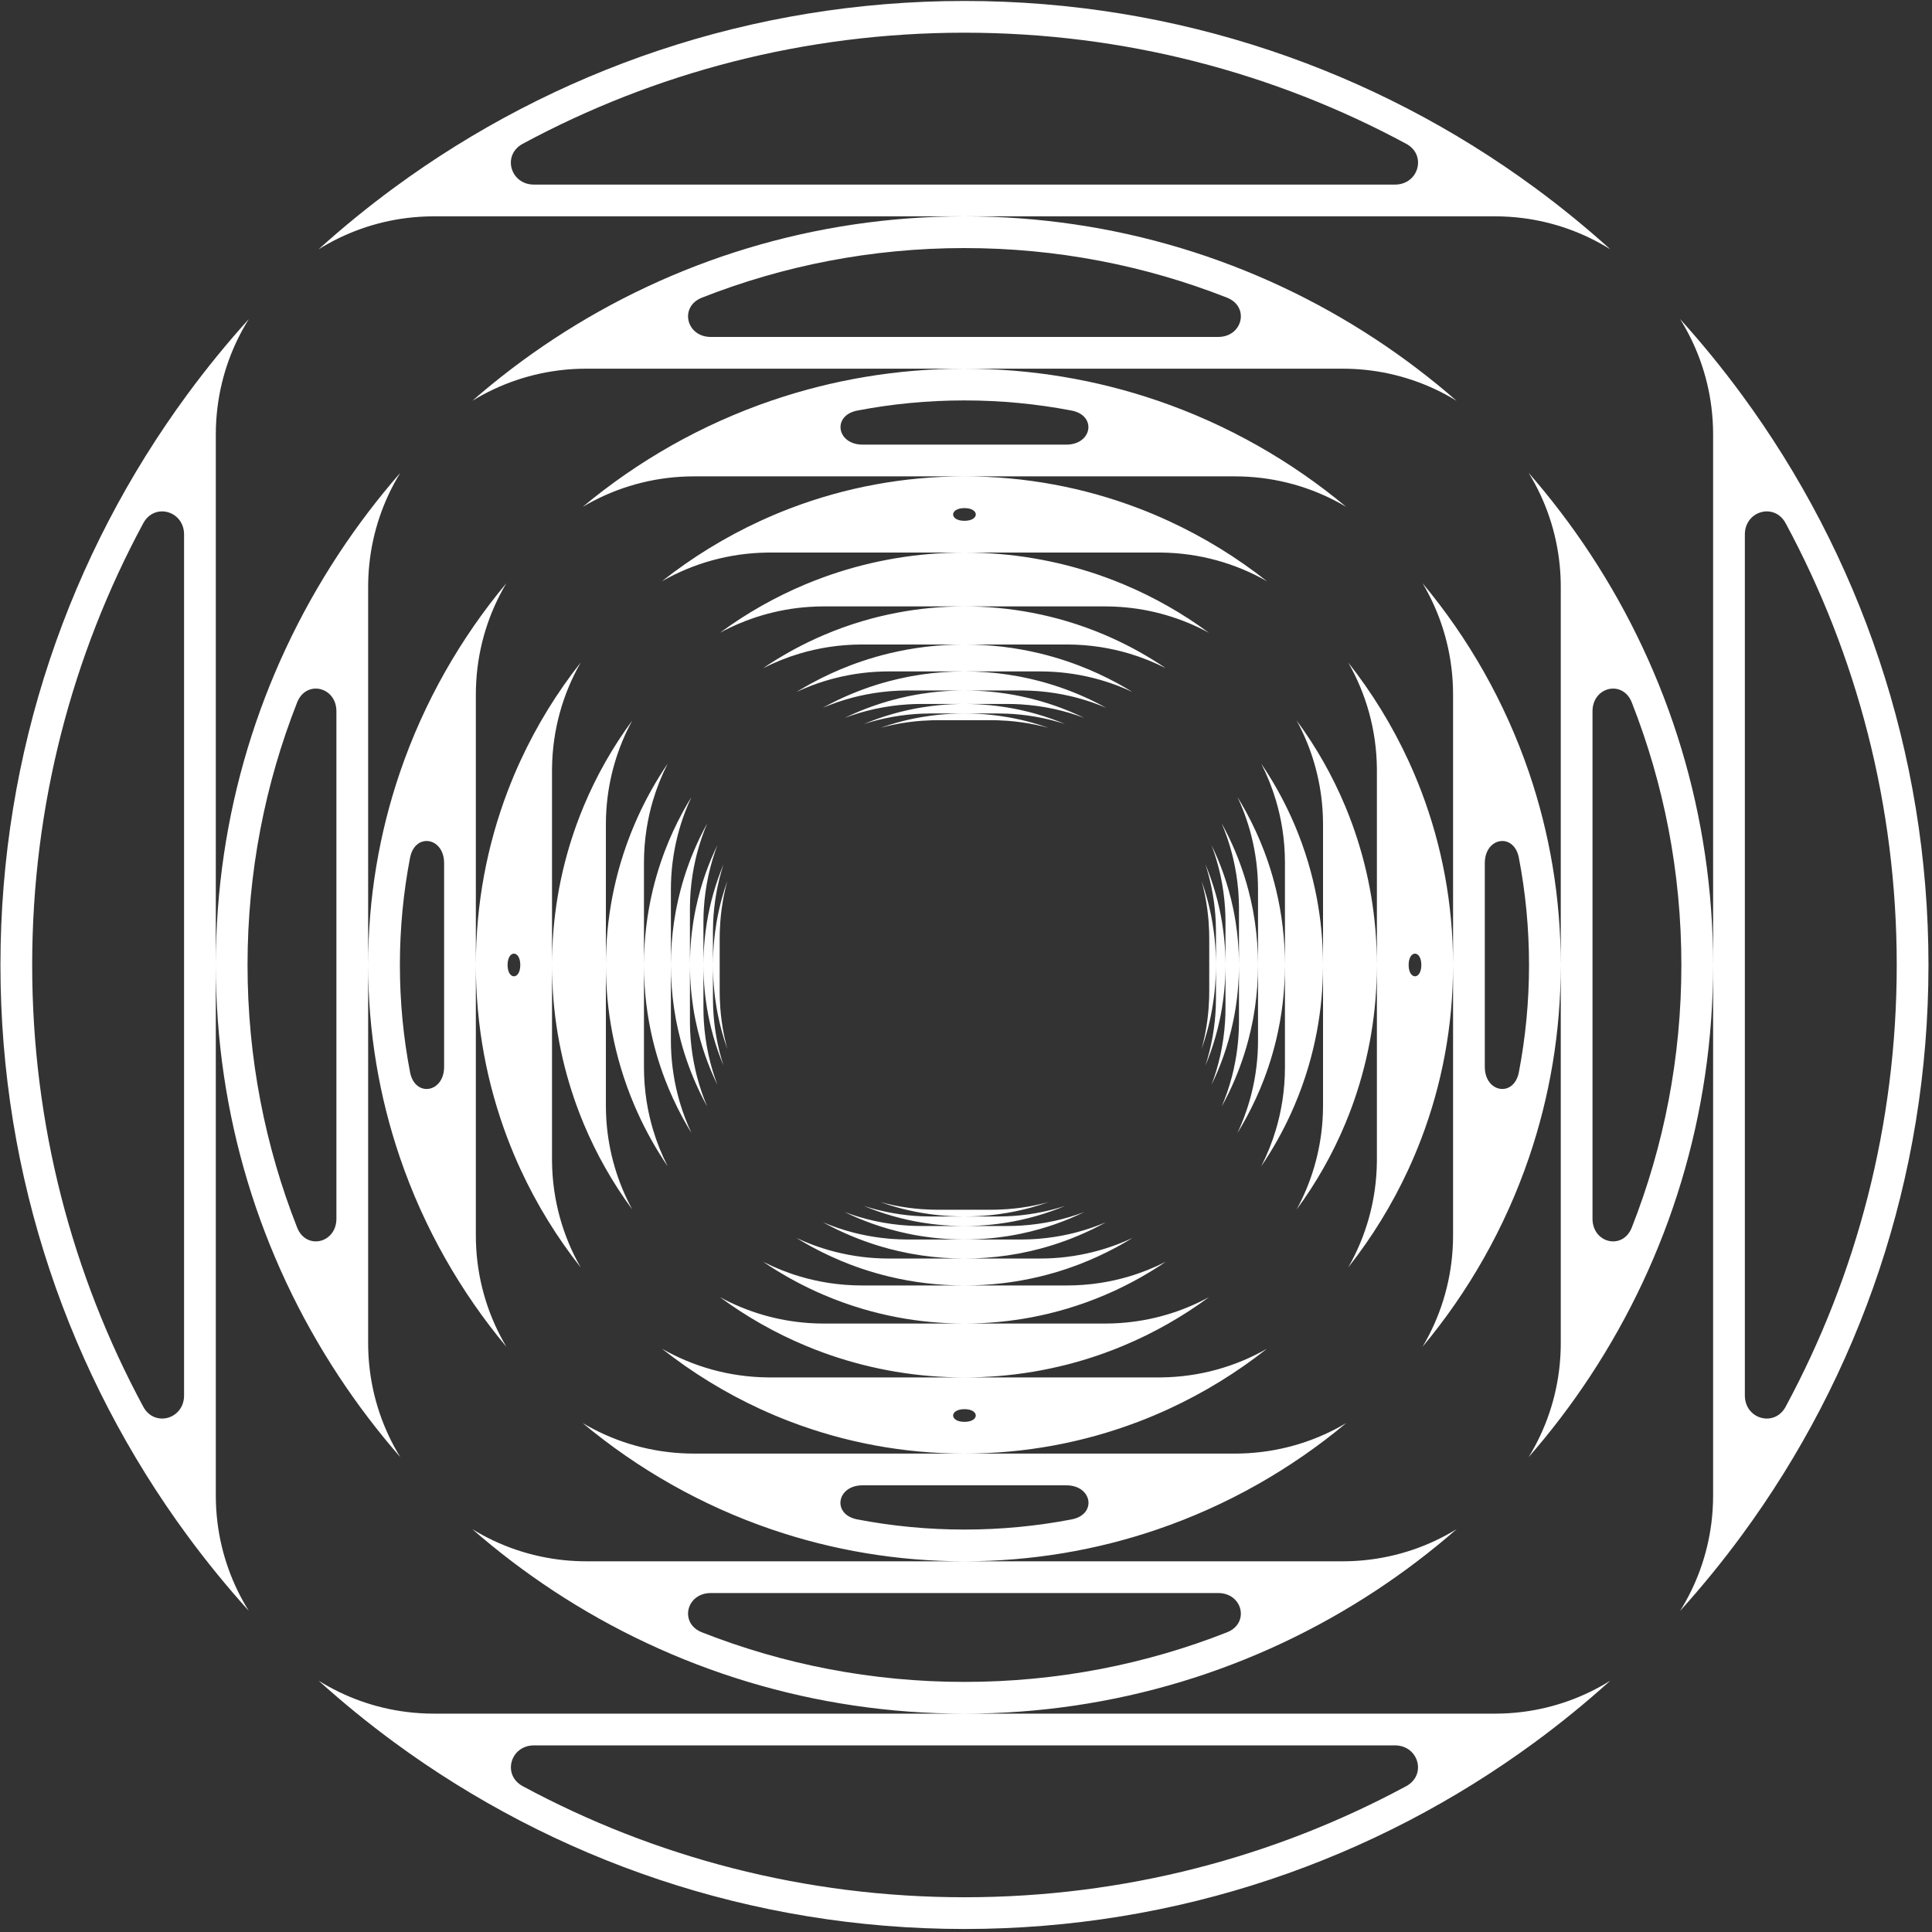<svg width="487" height="487" viewBox="0 0 487 487" fill="none" xmlns="http://www.w3.org/2000/svg">
<rect x="0" y="0" width="487" height="487" fill="#333333" stroke="none"/>
<path fill-rule="evenodd" clip-rule="evenodd" d="M376.825 54.531C379.176 54.531 381.492 54.679 383.766 54.965C391.828 55.98 399.348 58.741 405.933 62.857C399.861 57.373 393.511 52.191 386.907 47.335C346.643 17.731 296.919 0.242 243.111 0.242C189.303 0.242 139.58 17.731 99.316 47.335C92.711 52.191 86.361 57.372 80.29 62.856C86.875 58.741 94.394 55.98 102.457 54.965C104.73 54.679 107.047 54.531 109.397 54.531H243.111C224.149 54.531 205.841 57.328 188.575 62.531C171.011 67.825 154.527 75.608 139.532 85.472C132.35 90.197 125.51 95.399 119.056 101.033C125.963 96.791 133.879 94.032 142.36 93.199C144.15 93.023 145.964 92.934 147.8 92.934H243.111C226.137 92.934 209.82 95.747 194.601 100.934C185.727 103.958 177.226 107.788 169.186 112.338C161.281 116.812 153.821 121.981 146.89 127.763C154.203 123.417 162.609 120.718 171.597 120.178C172.705 120.112 173.822 120.078 174.947 120.078H243.111C227.7 120.078 212.95 122.909 199.353 128.078C196.726 129.077 194.143 130.162 191.606 131.332C182.732 135.423 174.427 140.539 166.843 146.527C174.711 142.019 183.799 139.399 193.49 139.285C193.709 139.283 193.928 139.281 194.148 139.281H243.112C231.327 139.281 220 141.242 209.439 144.855C208.865 145.052 208.293 145.253 207.724 145.459C206.147 146.03 204.589 146.638 203.049 147.281C195.35 150.499 188.121 154.616 181.493 159.501C188.231 155.839 195.82 153.543 203.887 152.987C205.155 152.9 206.434 152.855 207.724 152.855H243.111C237.29 152.855 231.597 153.406 226.083 154.457C223.109 155.024 220.188 155.736 217.325 156.587C214.043 157.562 210.838 158.719 207.724 160.045C207.076 160.321 206.433 160.604 205.793 160.894C201.089 163.03 196.599 165.556 192.367 168.433C195.306 166.934 198.397 165.691 201.612 164.734C203.961 164.035 206.375 163.489 208.844 163.107C211.609 162.679 214.441 162.457 217.325 162.457H243.111C236.567 162.457 230.205 163.235 224.112 164.704C221.81 165.259 219.546 165.912 217.325 166.66C216.292 167.007 215.269 167.375 214.255 167.763C210.972 169.019 207.792 170.483 204.731 172.139C204.702 172.154 204.673 172.17 204.644 172.185C204.469 172.28 204.295 172.376 204.121 172.472C204.102 172.482 204.084 172.492 204.066 172.502C202.955 173.117 201.86 173.757 200.782 174.421C201.925 173.885 203.09 173.387 204.274 172.929C204.301 172.918 204.328 172.908 204.355 172.897C204.555 172.82 204.756 172.745 204.957 172.67C206.738 172.008 208.562 171.436 210.424 170.959C212.672 170.383 214.976 169.946 217.325 169.657C218.449 169.519 219.582 169.414 220.726 169.345C221.846 169.277 222.975 169.242 224.112 169.242H243.111C241.253 169.242 239.411 169.311 237.587 169.445C235.811 169.576 234.053 169.77 232.314 170.024C231.433 170.153 230.557 170.297 229.686 170.457C229.428 170.504 229.171 170.553 228.914 170.603C227.294 170.918 225.693 171.285 224.112 171.704C219.636 172.889 215.327 174.484 211.226 176.445C211.093 176.509 210.961 176.572 210.828 176.637C210.784 176.658 210.74 176.68 210.696 176.701C209.582 177.245 208.483 177.816 207.4 178.414C208.534 177.931 209.688 177.486 210.859 177.079C210.911 177.061 210.964 177.043 211.016 177.025C211.143 176.981 211.269 176.938 211.396 176.896C212.564 176.504 213.749 176.15 214.95 175.835C214.96 175.833 214.97 175.83 214.981 175.827C215.174 175.777 215.368 175.727 215.562 175.679C215.913 175.591 216.265 175.507 216.618 175.427C219.058 174.869 221.56 174.474 224.112 174.254C224.371 174.231 224.63 174.211 224.89 174.192C226.037 174.109 227.194 174.061 228.36 174.05C228.544 174.048 228.729 174.047 228.914 174.047H243.111C240.851 174.047 238.616 174.155 236.411 174.367C235.843 174.422 235.277 174.483 234.713 174.551C233.909 174.649 233.11 174.76 232.314 174.884C231.171 175.063 230.038 175.27 228.914 175.505C227.292 175.843 225.691 176.238 224.112 176.688C223.45 176.877 222.791 177.075 222.137 177.283C221.569 177.463 221.004 177.651 220.443 177.845C220.306 177.893 220.169 177.941 220.033 177.989C220.007 177.998 219.981 178.007 219.955 178.016C218.864 178.404 217.785 178.818 216.72 179.258C216.633 179.294 216.546 179.33 216.459 179.366C216.4 179.391 216.342 179.415 216.283 179.44C215.149 179.917 214.03 180.424 212.927 180.96C214.07 180.529 215.231 180.135 216.409 179.78C216.475 179.76 216.541 179.741 216.607 179.721C216.687 179.697 216.767 179.674 216.847 179.65C217.949 179.328 219.065 179.039 220.195 178.785C220.232 178.777 220.269 178.768 220.306 178.76C220.427 178.733 220.548 178.707 220.67 178.68C223.351 178.103 226.104 177.72 228.914 177.549C230.039 177.48 231.173 177.445 232.314 177.445H243.111C240.849 177.445 238.614 177.559 236.411 177.782C235.843 177.84 235.277 177.905 234.713 177.976C233.909 178.079 233.109 178.196 232.314 178.327C231.171 178.516 230.037 178.734 228.914 178.981C226.328 179.55 223.798 180.271 221.336 181.134C221.28 181.154 221.223 181.174 221.166 181.194C221.1 181.217 221.035 181.241 220.969 181.264C219.889 181.65 218.822 182.063 217.769 182.503C218.851 182.153 219.948 181.836 221.059 181.552C221.13 181.534 221.202 181.515 221.274 181.497C221.324 181.485 221.374 181.472 221.425 181.46C223.861 180.855 226.362 180.413 228.914 180.146C230.038 180.028 231.172 179.944 232.314 179.895C233.11 179.861 233.909 179.844 234.713 179.844H243.111C240.848 179.844 238.613 179.962 236.411 180.194C235.843 180.253 235.277 180.32 234.713 180.395C233.909 180.502 233.109 180.623 232.314 180.759C231.17 180.956 230.036 181.183 228.914 181.439C228.003 181.648 227.098 181.876 226.202 182.124C224.769 182.519 223.357 182.964 221.966 183.456C224.225 182.842 226.542 182.369 228.906 182.047C228.909 182.046 228.911 182.046 228.914 182.046C230.037 181.893 231.171 181.774 232.314 181.689C233.109 181.631 233.909 181.589 234.713 181.565C235.277 181.548 235.843 181.539 236.411 181.539H249.813C250.38 181.539 250.946 181.548 251.509 181.565C252.314 181.589 253.114 181.631 253.909 181.689C255.053 181.773 256.186 181.893 257.309 182.046C257.312 182.046 257.315 182.046 257.318 182.047C259.68 182.369 261.994 182.841 264.251 183.454C262.862 182.963 261.451 182.519 260.02 182.124C259.124 181.876 258.22 181.648 257.309 181.44C256.187 181.183 255.053 180.956 253.909 180.76C253.114 180.623 252.314 180.502 251.509 180.395C250.946 180.321 250.381 180.253 249.813 180.194C247.611 179.962 245.374 179.844 243.111 179.844H251.509C252.314 179.844 253.114 179.861 253.909 179.895C255.052 179.944 256.185 180.028 257.309 180.146C259.859 180.413 262.358 180.855 264.792 181.458C264.842 181.471 264.893 181.483 264.943 181.496C265.015 181.514 265.086 181.532 265.158 181.551C266.273 181.835 267.374 182.154 268.46 182.505C267.403 182.064 266.332 181.649 265.248 181.262C265.182 181.238 265.116 181.215 265.05 181.191C264.994 181.171 264.937 181.152 264.881 181.132C262.42 180.269 259.893 179.549 257.309 178.981C256.186 178.734 255.053 178.516 253.909 178.327C253.114 178.196 252.314 178.079 251.509 177.976C250.946 177.904 250.381 177.84 249.813 177.782C247.61 177.559 245.373 177.445 243.111 177.445H253.909C255.051 177.445 256.185 177.48 257.309 177.549C260.117 177.72 262.868 178.102 265.546 178.679C265.668 178.705 265.789 178.732 265.911 178.759C265.948 178.767 265.985 178.775 266.021 178.783C267.156 179.038 268.277 179.328 269.384 179.652C269.463 179.675 269.543 179.699 269.623 179.723C269.689 179.742 269.755 179.762 269.821 179.782C270.995 180.136 272.153 180.529 273.292 180.958C272.193 180.424 271.077 179.919 269.946 179.443C269.888 179.418 269.829 179.393 269.771 179.369C269.684 179.333 269.597 179.297 269.51 179.261C268.44 178.819 267.357 178.403 266.261 178.014C266.235 178.005 266.21 177.996 266.184 177.987C266.047 177.938 265.91 177.89 265.773 177.843C265.214 177.649 264.652 177.462 264.086 177.283C263.432 177.075 262.773 176.876 262.11 176.688C260.532 176.238 258.931 175.843 257.309 175.505C256.185 175.27 255.052 175.063 253.909 174.884C253.114 174.76 252.314 174.649 251.509 174.551C250.946 174.483 250.38 174.422 249.813 174.367C247.608 174.155 245.372 174.047 243.111 174.047H257.309C257.494 174.047 257.68 174.048 257.865 174.05C259.029 174.061 260.186 174.109 261.332 174.192C261.592 174.211 261.851 174.231 262.11 174.254C264.662 174.474 267.164 174.869 269.604 175.426C269.96 175.508 270.315 175.592 270.669 175.681C270.863 175.729 271.056 175.779 271.25 175.829C271.26 175.832 271.27 175.834 271.28 175.837C272.478 176.151 273.659 176.503 274.823 176.894C274.95 176.937 275.076 176.98 275.202 177.023C275.255 177.041 275.307 177.059 275.36 177.078C276.532 177.485 277.687 177.93 278.822 178.413C277.738 177.815 276.638 177.244 275.523 176.699C275.479 176.678 275.435 176.656 275.391 176.635C275.258 176.571 275.126 176.507 274.993 176.443C270.893 174.483 266.585 172.889 262.11 171.704C260.53 171.285 258.929 170.918 257.309 170.603C257.052 170.553 256.795 170.504 256.537 170.457C255.666 170.297 254.79 170.153 253.909 170.024C252.171 169.77 250.412 169.576 248.636 169.445C246.812 169.311 244.97 169.242 243.111 169.242H262.11C263.248 169.242 264.377 169.277 265.497 169.345C266.64 169.414 267.774 169.519 268.897 169.657C271.247 169.946 273.551 170.383 275.799 170.959C277.661 171.436 279.485 172.008 281.265 172.67C281.466 172.744 281.667 172.82 281.867 172.897C281.894 172.908 281.921 172.918 281.948 172.928C283.132 173.387 284.297 173.885 285.44 174.421C284.362 173.756 283.267 173.116 282.156 172.502C282.138 172.492 282.12 172.482 282.101 172.472C281.927 172.376 281.753 172.28 281.578 172.185C281.549 172.17 281.52 172.154 281.491 172.138C278.43 170.483 275.25 169.019 271.967 167.763C270.954 167.375 269.93 167.007 268.897 166.66C266.677 165.912 264.413 165.259 262.11 164.704C256.017 163.235 249.655 162.457 243.111 162.457H268.897C271.782 162.457 274.614 162.679 277.378 163.107C279.847 163.489 282.262 164.035 284.611 164.734C287.824 165.691 290.914 166.933 293.852 168.431C289.62 165.555 285.132 163.029 280.428 160.894C279.789 160.604 279.145 160.321 278.498 160.045C275.384 158.719 272.18 157.562 268.897 156.587C266.035 155.737 263.113 155.024 260.139 154.457C254.624 153.406 248.932 152.855 243.111 152.855H278.498C279.788 152.855 281.067 152.9 282.334 152.987C290.405 153.543 297.997 155.841 304.738 159.506C298.108 154.619 290.876 150.5 283.175 147.281C281.634 146.637 280.075 146.029 278.498 145.459C277.929 145.253 277.358 145.052 276.785 144.855C266.224 141.242 254.897 139.281 243.112 139.281H292.076C292.295 139.281 292.514 139.283 292.733 139.285C302.422 139.399 311.509 142.017 319.376 146.524C311.793 140.537 303.489 135.422 294.616 131.332C292.079 130.162 289.496 129.077 286.87 128.078C273.273 122.909 258.522 120.078 243.111 120.078H311.275C312.4 120.078 313.517 120.112 314.625 120.178C323.613 120.718 332.02 123.417 339.333 127.763C332.401 121.981 324.942 116.812 317.036 112.338C308.997 107.788 300.496 103.958 291.622 100.934C276.403 95.747 260.086 92.934 243.111 92.934H338.423C340.258 92.934 342.073 93.023 343.862 93.199C352.344 94.032 360.259 96.791 367.166 101.033C360.713 95.399 353.872 90.197 346.69 85.472C331.696 75.608 315.211 67.825 297.648 62.531C280.382 57.328 262.073 54.531 243.111 54.531H376.825ZM307.055 84.934C313.254 84.934 315.054 77.3 309.285 75.029C288.794 66.961 266.473 62.531 243.111 62.531C219.75 62.531 197.429 66.961 176.937 75.029C171.169 77.3 172.969 84.934 179.168 84.934H307.055ZM268.78 112.078C275.323 112.078 276.534 104.723 270.109 103.49C261.369 101.812 252.343 100.934 243.111 100.934C233.879 100.934 224.854 101.812 216.114 103.49C209.688 104.723 210.899 112.078 217.442 112.078H268.78ZM243.111 128.078C246.924 128.078 246.924 131.281 243.111 131.281C239.299 131.281 239.299 128.078 243.111 128.078ZM131.759 36.245C126.512 39.074 128.635 46.531 134.597 46.531H351.626C357.587 46.531 359.711 39.074 354.464 36.245C321.324 18.379 283.405 8.242 243.111 8.242C202.817 8.242 164.899 18.379 131.759 36.245ZM261.309 312.298C260.146 312.382 258.973 312.429 257.791 312.44C257.63 312.441 257.47 312.442 257.309 312.442H243.112C245.373 312.442 247.608 312.333 249.813 312.121C250.38 312.067 250.946 312.005 251.509 311.937C252.314 311.84 253.114 311.729 253.91 311.604C255.052 311.425 256.185 311.218 257.309 310.984C258.931 310.646 260.532 310.251 262.11 309.801C262.781 309.61 263.446 309.409 264.108 309.199C264.686 309.015 265.26 308.824 265.831 308.626C265.968 308.578 266.104 308.53 266.241 308.482C266.267 308.473 266.293 308.463 266.318 308.454C267.401 308.069 268.472 307.657 269.529 307.22C269.616 307.184 269.703 307.148 269.789 307.112C269.848 307.087 269.906 307.063 269.965 307.038C271.098 306.56 272.217 306.053 273.319 305.518C272.176 305.949 271.016 306.343 269.839 306.698C269.773 306.718 269.707 306.738 269.641 306.758C269.561 306.781 269.482 306.805 269.402 306.828C268.308 307.149 267.2 307.436 266.079 307.689C266.042 307.698 266.006 307.706 265.969 307.714C265.848 307.741 265.726 307.768 265.604 307.794C262.908 308.378 260.137 308.765 257.309 308.937C256.185 309.006 255.051 309.04 253.91 309.04H243.112C245.374 309.04 247.61 308.926 249.813 308.703C250.381 308.646 250.946 308.581 251.509 308.51C252.314 308.407 253.114 308.29 253.91 308.159C255.053 307.97 256.186 307.752 257.309 307.505C259.912 306.932 262.457 306.206 264.935 305.335C264.991 305.315 265.048 305.295 265.104 305.275C265.17 305.252 265.236 305.228 265.302 305.205C266.373 304.821 267.432 304.41 268.477 303.973C267.403 304.321 266.314 304.637 265.212 304.92C265.141 304.938 265.069 304.956 264.997 304.974C264.947 304.987 264.897 305 264.847 305.012C262.395 305.623 259.878 306.069 257.309 306.338C256.185 306.456 255.052 306.54 253.91 306.589C253.114 306.623 252.314 306.64 251.509 306.64H243.112C245.375 306.64 247.611 306.522 249.813 306.29C250.381 306.231 250.946 306.164 251.509 306.089C252.314 305.982 253.114 305.861 253.91 305.724C255.053 305.528 256.187 305.301 257.309 305.044C258.213 304.838 259.11 304.611 260 304.366C261.455 303.965 262.89 303.513 264.302 303.012C262.009 303.637 259.656 304.117 257.254 304.442C256.149 304.591 255.034 304.708 253.91 304.791C253.114 304.849 252.314 304.891 251.509 304.915C250.946 304.932 250.38 304.941 249.813 304.941H236.411C235.843 304.941 235.277 304.932 234.713 304.915C233.909 304.891 233.109 304.849 232.314 304.791C231.19 304.708 230.075 304.591 228.97 304.442C226.565 304.116 224.21 303.636 221.915 303.01C223.329 303.512 224.765 303.964 226.223 304.366C227.112 304.611 228.009 304.838 228.914 305.045C230.036 305.301 231.17 305.528 232.314 305.725C233.109 305.861 233.909 305.983 234.713 306.089C235.277 306.164 235.843 306.231 236.411 306.291C238.613 306.522 240.849 306.64 243.112 306.64H234.713C233.909 306.64 233.11 306.623 232.314 306.589C231.172 306.54 230.038 306.456 228.914 306.338C226.342 306.069 223.824 305.622 221.37 305.011C221.32 304.998 221.269 304.986 221.219 304.973C221.147 304.955 221.076 304.937 221.004 304.918C219.907 304.637 218.822 304.322 217.753 303.976C218.794 304.411 219.848 304.82 220.915 305.202C220.981 305.226 221.047 305.249 221.113 305.273C221.169 305.293 221.226 305.313 221.282 305.333C223.762 306.204 226.309 306.932 228.914 307.505C230.037 307.752 231.171 307.97 232.314 308.159C233.109 308.29 233.909 308.407 234.713 308.509C235.277 308.581 235.843 308.646 236.411 308.703C238.614 308.926 240.85 309.04 243.112 309.04H232.314C231.173 309.04 230.039 309.006 228.914 308.937C226.083 308.764 223.311 308.378 220.612 307.793C220.49 307.766 220.369 307.74 220.247 307.712C220.211 307.704 220.174 307.696 220.137 307.688C219.021 307.435 217.918 307.149 216.828 306.83C216.748 306.807 216.668 306.783 216.589 306.759C216.523 306.74 216.457 306.72 216.391 306.7C215.21 306.343 214.046 305.948 212.901 305.516C214.006 306.053 215.128 306.562 216.265 307.041C216.323 307.066 216.382 307.09 216.44 307.115C216.527 307.151 216.614 307.187 216.701 307.223C217.754 307.658 218.82 308.068 219.898 308.452C219.924 308.461 219.95 308.47 219.975 308.479C220.112 308.528 220.249 308.576 220.385 308.623C220.959 308.823 221.535 309.014 222.115 309.199C222.776 309.409 223.442 309.61 224.112 309.801C225.691 310.251 227.292 310.646 228.914 310.984C230.038 311.218 231.171 311.425 232.314 311.604C233.11 311.729 233.909 311.84 234.713 311.937C235.277 312.005 235.843 312.067 236.411 312.121C238.616 312.333 240.852 312.442 243.112 312.442H228.914C228.754 312.442 228.593 312.441 228.433 312.44C227.251 312.429 226.077 312.382 224.913 312.298C224.646 312.279 224.379 312.258 224.112 312.235C221.565 312.015 219.068 311.621 216.632 311.065C216.267 310.982 215.903 310.895 215.541 310.805C215.347 310.756 215.153 310.707 214.96 310.656C214.95 310.653 214.939 310.651 214.929 310.648C213.725 310.332 212.537 309.977 211.366 309.583C211.239 309.54 211.113 309.497 210.987 309.454C210.934 309.436 210.882 309.418 210.83 309.399C209.685 309.001 208.557 308.566 207.448 308.095C208.507 308.679 209.581 309.237 210.67 309.769C210.714 309.79 210.758 309.812 210.802 309.833C210.934 309.897 211.067 309.961 211.199 310.025C215.308 311.992 219.627 313.59 224.112 314.779C225.693 315.197 227.294 315.565 228.914 315.88C229.178 315.931 229.442 315.981 229.707 316.029C230.571 316.187 231.44 316.331 232.314 316.458C234.067 316.715 235.84 316.909 237.63 317.04C239.44 317.173 241.268 317.24 243.111 317.24H224.112C222.967 317.24 221.829 317.205 220.701 317.136C219.566 317.067 218.44 316.963 217.325 316.826C214.988 316.538 212.696 316.104 210.459 315.532C208.604 315.059 206.787 314.491 205.013 313.834C204.812 313.759 204.611 313.683 204.411 313.607C204.384 313.596 204.357 313.586 204.329 313.575C203.117 313.108 201.926 312.599 200.757 312.049C201.859 312.73 202.98 313.384 204.117 314.012C204.135 314.022 204.153 314.032 204.171 314.042C204.329 314.129 204.486 314.215 204.644 314.301C204.691 314.326 204.737 314.351 204.783 314.376C207.833 316.023 211.001 317.479 214.27 318.729C215.279 319.115 216.297 319.481 217.325 319.827C219.546 320.574 221.81 321.228 224.112 321.783C230.205 323.251 236.567 324.029 243.111 324.029H217.325C214.455 324.029 211.636 323.809 208.884 323.386C206.401 323.003 203.973 322.455 201.612 321.752C198.399 320.796 195.31 319.554 192.373 318.057C196.604 320.931 201.091 323.457 205.793 325.591C206.433 325.881 207.076 326.164 207.724 326.44C210.838 327.766 214.043 328.923 217.325 329.898C220.189 330.749 223.113 331.462 226.088 332.029C231.601 333.08 237.292 333.63 243.111 333.63H207.724C206.434 333.63 205.155 333.585 203.887 333.498C195.811 332.942 188.214 330.642 181.471 326.972C188.105 331.864 195.342 335.987 203.049 339.208C204.589 339.852 206.147 340.46 207.724 341.03C208.289 341.235 208.857 341.435 209.427 341.63C219.991 345.246 231.322 347.208 243.112 347.208H194.148C193.932 347.208 193.717 347.207 193.501 347.205C183.816 347.093 174.733 344.478 166.868 339.977C174.448 345.96 182.749 351.071 191.619 355.158C194.152 356.326 196.731 357.409 199.353 358.406C212.95 363.576 227.7 366.406 243.111 366.406H174.947C173.819 366.406 172.698 366.372 171.586 366.305C162.592 365.763 154.181 363.059 146.865 358.707C153.8 364.493 161.264 369.667 169.174 374.145C177.217 378.698 185.722 382.531 194.601 385.557C209.82 390.743 226.137 393.557 243.111 393.557H147.8C145.964 393.557 144.15 393.467 142.36 393.291C133.879 392.458 125.963 389.699 119.056 385.457C125.51 391.091 132.35 396.293 139.533 401.018C154.527 410.882 171.011 418.666 188.575 423.959C205.841 429.162 224.149 431.959 243.111 431.959H109.397C107.05 431.959 104.737 431.812 102.466 431.526C94.409 430.513 86.893 427.757 80.31 423.647C86.379 429.127 92.725 434.305 99.326 439.157C139.588 468.756 189.308 486.242 243.111 486.242C296.915 486.242 346.634 468.756 386.897 439.157C393.498 434.304 399.844 429.126 405.913 423.646C399.33 427.757 391.814 430.513 383.756 431.526C381.486 431.812 379.173 431.959 376.825 431.959H243.111C262.073 431.959 280.382 429.162 297.648 423.959C315.211 418.666 331.696 410.882 346.69 401.018C353.872 396.293 360.713 391.092 367.166 385.457C360.259 389.699 352.343 392.458 343.862 393.291C342.073 393.467 340.258 393.557 338.423 393.557H243.111C260.086 393.557 276.403 390.743 291.622 385.557C300.5 382.531 309.005 378.698 317.049 374.145C324.959 369.667 332.423 364.493 339.357 358.707C332.042 363.059 323.631 365.763 314.636 366.305C313.525 366.372 312.404 366.406 311.275 366.406H243.111C258.522 366.406 273.273 363.576 286.87 358.406C289.492 357.409 292.071 356.326 294.603 355.159C303.472 351.072 311.771 345.961 319.351 339.98C311.487 344.479 302.405 347.093 292.721 347.205C292.506 347.207 292.291 347.208 292.076 347.208H243.112C254.902 347.208 266.233 345.246 276.797 341.63C277.367 341.435 277.933 341.235 278.498 341.031C280.075 340.46 281.634 339.852 283.175 339.208C290.885 335.986 298.124 331.861 304.76 326.966C298.014 330.639 290.414 332.941 282.334 333.498C281.067 333.585 279.788 333.63 278.498 333.63H243.111C248.93 333.63 254.62 333.08 260.133 332.029C263.109 331.462 266.033 330.749 268.897 329.898C272.18 328.923 275.384 327.766 278.498 326.44C279.145 326.164 279.789 325.881 280.428 325.591C285.13 323.457 289.616 320.933 293.845 318.059C290.91 319.555 287.822 320.796 284.611 321.752C282.249 322.455 279.821 323.003 277.338 323.386C274.587 323.809 271.768 324.029 268.897 324.029H243.111C249.655 324.029 256.017 323.251 262.11 321.783C264.413 321.228 266.677 320.574 268.897 319.827C269.925 319.481 270.943 319.115 271.952 318.729C275.221 317.479 278.389 316.023 281.439 314.376C281.485 314.351 281.532 314.326 281.578 314.301C281.736 314.215 281.894 314.129 282.051 314.042C282.069 314.032 282.087 314.022 282.105 314.012C283.242 313.384 284.363 312.73 285.466 312.05C284.297 312.599 283.105 313.108 281.893 313.575C281.865 313.586 281.838 313.596 281.811 313.607C281.611 313.684 281.41 313.759 281.209 313.834C279.435 314.491 277.618 315.059 275.764 315.532C273.527 316.104 271.235 316.538 268.897 316.826C267.782 316.963 266.657 317.067 265.522 317.136C264.394 317.205 263.256 317.24 262.11 317.24H243.111C244.955 317.24 246.783 317.173 248.593 317.04C250.384 316.909 252.157 316.714 253.91 316.458C254.783 316.33 255.652 316.187 256.516 316.029C256.781 315.981 257.045 315.931 257.309 315.88C258.929 315.565 260.53 315.197 262.11 314.779C266.595 313.591 270.912 311.993 275.019 310.027C275.152 309.963 275.285 309.899 275.417 309.835C275.461 309.814 275.505 309.792 275.549 309.771C276.639 309.238 277.714 308.679 278.774 308.096C277.664 308.567 276.535 309.002 275.389 309.401C275.337 309.419 275.285 309.437 275.232 309.455C275.106 309.499 274.979 309.542 274.853 309.584C273.686 309.977 272.501 310.331 271.301 310.646C271.291 310.649 271.281 310.651 271.271 310.654C271.077 310.705 270.884 310.754 270.69 310.803C270.325 310.894 269.958 310.981 269.59 311.065C267.155 311.621 264.657 312.015 262.11 312.235C261.844 312.258 261.576 312.279 261.309 312.298ZM243.111 358.406C246.918 358.406 246.918 355.208 243.111 355.208C239.305 355.208 239.305 358.406 243.111 358.406ZM270.132 382.996C276.556 381.762 275.345 374.406 268.802 374.406H217.42C210.878 374.406 209.666 381.762 216.091 382.996C224.838 384.677 233.871 385.557 243.111 385.557C252.351 385.557 261.384 384.677 270.132 382.996ZM309.285 411.462C315.054 409.191 313.254 401.557 307.054 401.557H179.168C172.969 401.557 171.169 409.191 176.938 411.462C197.429 419.529 219.75 423.959 243.111 423.959C266.472 423.959 288.794 419.529 309.285 411.462ZM354.453 450.245C359.701 447.417 357.577 439.959 351.616 439.959H134.607C128.646 439.959 126.522 447.417 131.769 450.245C164.907 468.108 202.822 478.242 243.111 478.242C283.401 478.242 321.316 468.108 354.453 450.245ZM181.34 264.971C180.73 262.522 180.284 260.008 180.015 257.442C179.897 256.318 179.813 255.184 179.764 254.04C179.73 253.245 179.713 252.445 179.713 251.64V243.244C179.713 245.506 179.831 247.74 180.063 249.941C180.122 250.51 180.19 251.076 180.264 251.64C180.371 252.445 180.492 253.245 180.629 254.04C180.825 255.185 181.052 256.319 181.309 257.442C181.517 258.349 181.744 259.249 181.99 260.141C182.39 261.591 182.84 263.021 183.339 264.427C182.717 262.144 182.239 259.801 181.914 257.41C181.763 256.297 181.645 255.174 181.562 254.04C181.503 253.245 181.461 252.445 181.437 251.64C181.42 251.076 181.411 250.509 181.411 249.941V236.539C181.411 235.972 181.42 235.407 181.437 234.844C181.461 234.04 181.503 233.24 181.561 232.445C181.645 231.31 181.763 230.185 181.914 229.07C182.238 226.685 182.715 224.349 183.334 222.071C182.837 223.473 182.389 224.897 181.99 226.342C181.744 227.236 181.516 228.137 181.308 229.047C181.052 230.169 180.825 231.302 180.629 232.445C180.492 233.24 180.371 234.039 180.264 234.844C180.19 235.407 180.123 235.972 180.063 236.539C179.832 238.742 179.713 240.978 179.713 243.242V234.844C179.713 234.04 179.73 233.241 179.764 232.445C179.813 231.303 179.897 230.17 180.015 229.047C180.283 226.484 180.728 223.974 181.336 221.528C181.348 221.478 181.361 221.427 181.374 221.377C181.392 221.305 181.41 221.233 181.428 221.162C181.71 220.061 182.025 218.973 182.372 217.9C181.936 218.944 181.526 220.002 181.143 221.073C181.119 221.139 181.096 221.204 181.073 221.27C181.053 221.327 181.033 221.383 181.013 221.44C180.145 223.911 179.421 226.45 178.85 229.047C178.603 230.169 178.385 231.302 178.196 232.445C178.065 233.24 177.948 234.04 177.846 234.844C177.774 235.407 177.709 235.972 177.652 236.539C177.429 238.743 177.314 240.979 177.314 243.242V232.445C177.314 231.304 177.349 230.171 177.418 229.047C177.59 226.226 177.974 223.462 178.556 220.772C178.582 220.65 178.609 220.529 178.636 220.407C178.644 220.37 178.652 220.334 178.661 220.297C178.913 219.177 179.2 218.07 179.519 216.977C179.543 216.898 179.566 216.818 179.59 216.738C179.61 216.672 179.629 216.606 179.649 216.54C180.006 215.359 180.4 214.195 180.832 213.049C180.295 214.154 179.787 215.276 179.308 216.414C179.283 216.472 179.259 216.531 179.234 216.589C179.198 216.676 179.162 216.763 179.126 216.85C178.69 217.906 178.279 218.976 177.894 220.057C177.885 220.083 177.876 220.109 177.867 220.135C177.819 220.272 177.771 220.408 177.723 220.545C177.526 221.113 177.336 221.685 177.153 222.259C176.944 222.916 176.745 223.577 176.556 224.242C176.106 225.821 175.71 227.424 175.372 229.047C175.138 230.17 174.931 231.303 174.752 232.445C174.627 233.24 174.516 234.04 174.419 234.844C174.351 235.407 174.289 235.972 174.235 236.539C174.023 238.745 173.914 240.98 173.914 243.241V229.047C173.914 228.874 173.915 228.701 173.916 228.529C173.927 227.353 173.975 226.187 174.058 225.03C174.077 224.767 174.098 224.504 174.121 224.242C174.342 221.693 174.736 219.193 175.293 216.755C175.374 216.399 175.459 216.045 175.547 215.692C175.595 215.498 175.645 215.304 175.695 215.111C175.698 215.101 175.7 215.091 175.703 215.08C176.018 213.876 176.373 212.687 176.767 211.516C176.81 211.39 176.853 211.263 176.896 211.137C176.914 211.084 176.932 211.032 176.951 210.979C177.355 209.816 177.797 208.67 178.276 207.544C177.683 208.619 177.116 209.711 176.575 210.818C176.554 210.862 176.532 210.906 176.511 210.95C176.447 211.082 176.383 211.215 176.319 211.347C174.356 215.451 172.76 219.763 171.574 224.242C171.155 225.824 170.787 227.426 170.472 229.047C170.422 229.306 170.373 229.566 170.325 229.826C170.166 230.694 170.023 231.567 169.894 232.445C169.639 234.188 169.445 235.95 169.314 237.73C169.18 239.549 169.112 241.387 169.112 243.241V224.242C169.112 223.102 169.147 221.97 169.215 220.847C169.285 219.707 169.389 218.577 169.527 217.457C169.815 215.112 170.251 212.813 170.825 210.569C171.302 208.707 171.873 206.883 172.534 205.102C172.609 204.901 172.685 204.701 172.762 204.501C172.772 204.474 172.782 204.446 172.793 204.419C173.253 203.228 173.754 202.057 174.294 200.907C173.625 201.991 172.981 203.093 172.364 204.21C172.354 204.228 172.344 204.247 172.334 204.265C172.24 204.435 172.146 204.605 172.054 204.776C172.036 204.809 172.018 204.842 172 204.875C170.346 207.934 168.884 211.111 167.629 214.392C167.242 215.404 166.875 216.426 166.528 217.457C165.781 219.677 165.127 221.94 164.572 224.242C163.104 230.335 162.325 236.697 162.325 243.241V217.457C162.325 214.578 162.546 211.751 162.973 208.992C163.355 206.517 163.902 204.097 164.603 201.743C165.559 198.529 166.802 195.438 168.301 192.499C165.425 196.731 162.898 201.221 160.762 205.925C160.472 206.565 160.189 207.208 159.913 207.855C158.587 210.97 157.43 214.175 156.455 217.457C155.605 220.319 154.892 223.241 154.325 226.215C153.274 231.729 152.724 237.422 152.724 243.243V207.855C152.724 206.566 152.768 205.287 152.855 204.019C153.411 195.951 155.707 188.362 159.37 181.624C154.484 188.253 150.367 195.482 147.148 203.182C146.505 204.721 145.897 206.279 145.327 207.855C145.121 208.424 144.92 208.996 144.724 209.569C141.11 220.131 139.148 231.459 139.148 243.245V194.281C139.148 194.062 139.15 193.843 139.152 193.625C139.266 183.934 141.885 174.845 146.393 166.978C140.405 174.562 135.29 182.867 131.199 191.742C130.03 194.277 128.945 196.859 127.947 199.483C122.778 213.081 119.947 227.831 119.947 243.242V175.078C119.947 173.952 119.981 172.835 120.048 171.726C120.588 162.738 123.287 154.332 127.633 147.019C121.851 153.95 116.682 161.409 112.208 169.314C107.656 177.356 103.825 185.858 100.8 194.734C95.614 209.954 92.8 226.271 92.8 243.245V147.934C92.8 146.098 92.89 144.283 93.065 142.494C93.898 134.013 96.657 126.097 100.899 119.19C95.265 125.643 90.063 132.484 85.338 139.666C75.475 154.66 67.691 171.145 62.398 188.709C57.194 205.974 54.398 224.283 54.398 243.245V109.531C54.398 107.181 54.545 104.865 54.831 102.592C55.846 94.529 58.606 87.01 62.722 80.424C57.238 86.496 52.056 92.846 47.201 99.451C17.599 139.715 0.111 189.436 0.111 243.242C0.111 297.048 17.599 346.769 47.2 387.032C52.052 393.632 57.23 399.979 62.71 406.047C58.6 399.464 55.843 391.949 54.83 383.891C54.545 381.621 54.398 379.307 54.398 376.959V243.245C54.398 262.207 57.194 280.516 62.398 297.781C67.691 315.345 75.474 331.83 85.338 346.824C90.063 354.006 95.265 360.847 100.899 367.3C96.657 360.393 93.898 352.477 93.065 343.996C92.89 342.207 92.8 340.392 92.8 338.557V243.245C92.8 260.219 95.614 276.537 100.8 291.756C103.825 300.632 107.657 309.135 112.209 317.177C116.686 325.087 121.859 332.551 127.645 339.486C123.293 332.17 120.59 323.759 120.048 314.765C119.981 313.654 119.947 312.534 119.947 311.406V243.242C119.947 258.653 122.778 273.403 127.947 287.001C128.945 289.625 130.03 292.207 131.199 294.742C135.287 303.612 140.398 311.912 146.382 319.492C141.88 311.628 139.265 302.544 139.152 292.86C139.15 292.643 139.148 292.426 139.148 292.208V243.245C139.148 255.031 141.11 266.359 144.724 276.92C144.919 277.492 145.12 278.062 145.325 278.63C145.896 280.207 146.504 281.767 147.148 283.308C150.369 291.012 154.489 298.246 159.379 304.878C155.711 298.136 153.412 290.541 152.855 282.466C152.768 281.199 152.724 279.919 152.724 278.63V243.243C152.724 249.064 153.274 254.756 154.325 260.271C154.892 263.245 155.605 266.167 156.455 269.029C157.431 272.311 158.587 275.515 159.913 278.63C160.189 279.277 160.472 279.921 160.762 280.56C162.897 285.264 165.423 289.752 168.299 293.983C166.801 291.046 165.559 287.956 164.603 284.743C163.901 282.386 163.353 279.962 162.971 277.484C162.546 274.728 162.325 271.905 162.325 269.029V243.243C162.325 249.786 163.103 256.148 164.571 262.24C165.127 264.543 165.78 266.808 166.528 269.029C166.875 270.059 167.241 271.08 167.628 272.091C168.879 275.363 170.337 278.533 171.986 281.585C172.008 281.626 172.031 281.668 172.054 281.71C172.142 281.872 172.23 282.035 172.32 282.197C172.33 282.215 172.34 282.233 172.35 282.251C172.974 283.381 173.625 284.495 174.301 285.591C173.755 284.429 173.249 283.245 172.784 282.04C172.773 282.013 172.763 281.985 172.752 281.958C172.675 281.758 172.6 281.557 172.525 281.356C171.867 279.581 171.298 277.763 170.824 275.908C170.251 273.667 169.815 271.371 169.527 269.029C169.389 267.91 169.285 266.781 169.216 265.643C169.147 264.517 169.112 263.383 169.112 262.24V243.244C169.112 245.097 169.181 246.934 169.314 248.753C169.446 250.534 169.64 252.297 169.895 254.04C170.023 254.917 170.166 255.789 170.325 256.656C170.373 256.918 170.423 257.18 170.473 257.442C170.788 259.061 171.156 260.661 171.574 262.24C172.762 266.725 174.361 271.043 176.327 275.151C176.39 275.284 176.454 275.416 176.519 275.548C176.54 275.592 176.561 275.636 176.583 275.68C177.118 276.775 177.679 277.855 178.265 278.919C177.792 277.804 177.355 276.671 176.954 275.52C176.936 275.468 176.918 275.415 176.9 275.363C176.856 275.237 176.813 275.11 176.771 274.984C176.376 273.81 176.02 272.619 175.704 271.412C175.701 271.402 175.699 271.392 175.696 271.381C175.646 271.188 175.596 270.994 175.548 270.8C175.459 270.444 175.373 270.087 175.292 269.729C174.735 267.29 174.341 264.79 174.12 262.24C174.098 261.978 174.077 261.715 174.058 261.452C173.975 260.294 173.927 259.127 173.916 257.951C173.915 257.781 173.914 257.612 173.914 257.442V243.244C173.914 245.503 174.022 247.737 174.234 249.941C174.289 250.509 174.35 251.076 174.418 251.64C174.516 252.445 174.627 253.245 174.751 254.04C174.93 255.184 175.138 256.318 175.372 257.442C175.71 259.063 176.105 260.663 176.554 262.24C176.744 262.908 176.944 263.571 177.154 264.23C177.337 264.808 177.529 265.383 177.727 265.955C177.775 266.092 177.823 266.228 177.871 266.365C177.88 266.391 177.889 266.417 177.898 266.442C178.282 267.521 178.692 268.588 179.127 269.642C179.163 269.729 179.199 269.816 179.236 269.902C179.26 269.961 179.285 270.02 179.309 270.078C179.789 271.218 180.299 272.342 180.837 273.45C180.404 272.302 180.008 271.135 179.651 269.952C179.631 269.886 179.611 269.82 179.592 269.754C179.568 269.674 179.545 269.594 179.521 269.514C179.202 268.424 178.916 267.32 178.664 266.203C178.656 266.166 178.647 266.129 178.639 266.093C178.612 265.971 178.585 265.85 178.559 265.728C177.976 263.034 177.59 260.267 177.418 257.442C177.349 256.317 177.314 255.183 177.314 254.04V243.244C177.314 245.505 177.429 247.739 177.651 249.941C177.709 250.51 177.773 251.076 177.845 251.64C177.948 252.445 178.065 253.245 178.196 254.04C178.385 255.184 178.603 256.318 178.85 257.442C179.422 260.042 180.148 262.584 181.017 265.059C181.037 265.115 181.057 265.172 181.077 265.228C181.101 265.294 181.124 265.36 181.148 265.426C181.53 266.494 181.939 267.549 182.374 268.591C182.028 267.52 181.713 266.435 181.432 265.337C181.414 265.265 181.395 265.194 181.377 265.122C181.365 265.072 181.352 265.022 181.34 264.971ZM127.947 243.242C127.947 247.052 131.148 247.052 131.148 243.242C131.148 239.432 127.947 239.432 127.947 243.242ZM74.895 309.419C77.166 315.187 84.8 313.388 84.8 307.188V179.302C84.8 173.102 77.166 171.303 74.895 177.071C66.828 197.562 62.398 219.884 62.398 243.245C62.398 266.606 66.828 288.928 74.895 309.419ZM36.111 354.589C38.94 359.837 46.398 357.713 46.398 351.752V134.733C46.398 128.772 38.94 126.648 36.111 131.895C18.247 165.034 8.111 202.95 8.111 243.242C8.111 283.534 18.247 321.45 36.111 354.589ZM111.947 217.565C111.947 211.022 104.592 209.811 103.358 216.236C101.679 224.98 100.8 234.009 100.8 243.245C100.8 252.481 101.679 261.51 103.358 270.254C104.592 276.679 111.947 275.468 111.947 268.925V217.565ZM431.825 376.959C431.825 379.307 431.678 381.621 431.392 383.891C430.379 391.949 427.622 399.464 423.512 406.048C428.992 399.979 434.17 393.633 439.023 387.032C468.624 346.769 486.111 297.048 486.111 243.242C486.111 189.436 468.624 139.714 439.022 99.451C434.166 92.846 428.984 86.496 423.5 80.424C427.616 87.01 430.376 94.529 431.391 102.592C431.678 104.865 431.825 107.181 431.825 109.531V243.245C431.825 224.283 429.028 205.974 423.825 188.709C418.532 171.145 410.748 154.661 400.884 139.666C396.16 132.484 390.958 125.644 385.324 119.19C389.566 126.097 392.325 134.013 393.157 142.494C393.333 144.283 393.423 146.098 393.423 147.934V243.245C393.423 226.271 390.609 209.954 385.423 194.734C382.398 185.858 378.566 177.356 374.015 169.314C369.541 161.409 364.371 153.95 358.589 147.019C362.935 154.331 365.634 162.738 366.175 171.726C366.241 172.835 366.275 173.952 366.275 175.078V243.242C366.275 227.831 363.445 213.081 358.275 199.483C357.278 196.86 356.193 194.279 355.025 191.745C350.936 182.872 345.821 174.568 339.835 166.984C344.341 174.851 346.959 183.938 347.072 193.628C347.074 193.845 347.076 194.063 347.076 194.281V243.245C347.076 231.456 345.113 220.126 341.498 209.562C341.302 208.991 341.102 208.422 340.897 207.855C340.327 206.279 339.719 204.721 339.076 203.182C335.855 195.477 331.734 188.243 326.844 181.611C330.512 188.352 332.81 195.946 333.366 204.019C333.454 205.287 333.498 206.566 333.498 207.855V243.243C333.498 237.424 332.948 231.733 331.897 226.22C331.33 223.245 330.618 220.321 329.767 217.457C328.791 214.175 327.635 210.97 326.308 207.855C326.032 207.208 325.749 206.565 325.459 205.925C323.325 201.223 320.799 196.735 317.925 192.505C319.422 195.442 320.664 198.531 321.62 201.743C322.32 204.097 322.868 206.516 323.25 208.99C323.676 211.75 323.897 214.578 323.897 217.457V243.241C323.897 236.697 323.119 230.335 321.65 224.242C321.095 221.94 320.442 219.677 319.695 217.457C319.348 216.426 318.981 215.405 318.594 214.394C317.339 211.113 315.877 207.936 314.223 204.877C314.205 204.843 314.187 204.81 314.169 204.776C314.077 204.606 313.984 204.436 313.89 204.266C313.88 204.248 313.87 204.23 313.86 204.212C313.242 203.094 312.598 201.993 311.93 200.908C312.469 202.058 312.97 203.229 313.431 204.421C313.441 204.448 313.451 204.475 313.462 204.502C313.539 204.702 313.615 204.903 313.689 205.104C314.35 206.884 314.921 208.707 315.397 210.568C315.971 212.812 316.408 215.112 316.696 217.457C316.834 218.577 316.938 219.707 317.007 220.846C317.076 221.97 317.11 223.102 317.11 224.242V243.241C317.11 241.393 317.043 239.561 316.91 237.746C316.778 235.961 316.584 234.193 316.329 232.445C316.2 231.567 316.056 230.694 315.897 229.826C315.85 229.566 315.801 229.306 315.75 229.047C315.436 227.426 315.068 225.824 314.649 224.242C313.463 219.767 311.869 215.458 309.909 211.358C309.845 211.225 309.781 211.092 309.717 210.96C309.695 210.916 309.674 210.872 309.653 210.828C309.111 209.718 308.542 208.623 307.947 207.545C308.427 208.675 308.871 209.823 309.276 210.99C309.294 211.042 309.312 211.095 309.331 211.147C309.374 211.274 309.417 211.4 309.46 211.527C309.85 212.688 310.202 213.867 310.515 215.061C310.518 215.071 310.52 215.081 310.523 215.092C310.573 215.285 310.623 215.479 310.671 215.673C310.761 216.032 310.848 216.394 310.93 216.756C311.487 219.194 311.881 221.693 312.102 224.242C312.125 224.505 312.146 224.769 312.165 225.033C312.248 226.186 312.295 227.348 312.306 228.519C312.308 228.695 312.309 228.871 312.309 229.047V243.241C312.309 240.98 312.2 238.745 311.988 236.539C311.934 235.972 311.872 235.407 311.804 234.844C311.707 234.04 311.596 233.24 311.471 232.445C311.292 231.303 311.085 230.17 310.851 229.047C310.513 227.424 310.117 225.821 309.667 224.242C309.478 223.577 309.278 222.916 309.069 222.259C308.889 221.692 308.702 221.128 308.508 220.567C308.46 220.43 308.412 220.293 308.364 220.157C308.355 220.131 308.345 220.105 308.336 220.079C307.947 218.984 307.531 217.901 307.09 216.833C307.054 216.746 307.018 216.659 306.981 216.572C306.957 216.513 306.932 216.455 306.908 216.396C306.432 215.268 305.928 214.155 305.395 213.058C305.824 214.195 306.215 215.35 306.569 216.522C306.589 216.588 306.609 216.654 306.628 216.72C306.652 216.799 306.676 216.879 306.699 216.959C307.023 218.065 307.313 219.185 307.568 220.319C307.577 220.356 307.585 220.392 307.593 220.429C307.62 220.551 307.647 220.672 307.673 220.794C308.252 223.477 308.635 226.234 308.806 229.047C308.875 230.171 308.91 231.304 308.91 232.445V243.242C308.91 240.979 308.795 238.743 308.572 236.539C308.515 235.972 308.45 235.407 308.378 234.844C308.276 234.04 308.159 233.24 308.028 232.445C307.839 231.302 307.621 230.169 307.374 229.047C306.805 226.458 306.083 223.926 305.218 221.461C305.199 221.404 305.179 221.347 305.159 221.291C305.135 221.225 305.112 221.159 305.088 221.093C304.701 220.01 304.286 218.94 303.845 217.883C304.196 218.969 304.515 220.069 304.8 221.183C304.818 221.255 304.836 221.326 304.854 221.398C304.867 221.449 304.879 221.499 304.892 221.549C305.497 223.988 305.94 226.492 306.208 229.047C306.325 230.17 306.409 231.303 306.458 232.445C306.492 233.241 306.509 234.04 306.509 234.844V243.242C306.509 240.978 306.391 238.742 306.159 236.539C306.1 235.972 306.033 235.407 305.958 234.844C305.852 234.039 305.73 233.24 305.594 232.445C305.398 231.302 305.171 230.169 304.914 229.047C304.706 228.138 304.479 227.237 304.233 226.344C303.836 224.905 303.389 223.487 302.896 222.091C303.512 224.36 303.986 226.687 304.309 229.062C304.461 230.179 304.579 231.307 304.663 232.445C304.721 233.24 304.763 234.04 304.787 234.844C304.804 235.407 304.813 235.972 304.813 236.539V249.941C304.813 250.509 304.804 251.076 304.787 251.64C304.763 252.445 304.721 253.245 304.662 254.04C304.579 255.176 304.461 256.303 304.309 257.418C303.985 259.8 303.509 262.133 302.891 264.407C303.387 263.006 303.835 261.583 304.233 260.139C304.479 259.248 304.706 258.348 304.913 257.442C305.17 256.319 305.397 255.185 305.594 254.04C305.73 253.245 305.852 252.445 305.958 251.64C306.033 251.076 306.1 250.51 306.16 249.941C306.391 247.74 306.509 245.506 306.509 243.244V251.64C306.509 252.444 306.492 253.245 306.458 254.04C306.409 255.184 306.325 256.318 306.207 257.442C305.939 260.001 305.495 262.508 304.888 264.95C304.876 265 304.863 265.05 304.85 265.101C304.832 265.172 304.814 265.244 304.796 265.316C304.512 266.427 304.193 267.525 303.842 268.608C304.283 267.554 304.697 266.486 305.084 265.405C305.107 265.34 305.131 265.274 305.154 265.208C305.174 265.152 305.194 265.095 305.214 265.038C306.08 262.57 306.803 260.035 307.374 257.442C307.621 256.318 307.839 255.184 308.028 254.04C308.159 253.245 308.276 252.445 308.379 251.64C308.451 251.076 308.515 250.51 308.573 249.941C308.795 247.739 308.909 245.505 308.91 243.244V254.04C308.91 255.183 308.875 256.317 308.806 257.442C308.634 260.259 308.25 263.019 307.67 265.706C307.644 265.828 307.617 265.949 307.59 266.071C307.582 266.107 307.573 266.144 307.565 266.181C307.31 267.312 307.021 268.429 306.697 269.533C306.674 269.613 306.65 269.692 306.627 269.772C306.607 269.838 306.587 269.904 306.567 269.97C306.213 271.144 305.82 272.301 305.39 273.44C305.924 272.341 306.43 271.226 306.906 270.095C306.931 270.037 306.956 269.978 306.98 269.92C307.016 269.833 307.052 269.746 307.088 269.659C307.529 268.593 307.944 267.513 308.332 266.421C308.341 266.395 308.351 266.369 308.36 266.343C308.408 266.207 308.456 266.07 308.504 265.933C308.699 265.369 308.888 264.801 309.069 264.231C309.279 263.572 309.479 262.908 309.669 262.24C310.118 260.663 310.513 259.063 310.851 257.442C311.085 256.318 311.293 255.184 311.472 254.04C311.596 253.245 311.707 252.445 311.805 251.64C311.873 251.076 311.934 250.509 311.989 249.941C312.201 247.737 312.309 245.503 312.309 243.244V257.442C312.309 257.615 312.308 257.787 312.306 257.96C312.296 259.132 312.248 260.296 312.165 261.449C312.146 261.713 312.125 261.977 312.102 262.24C311.882 264.789 311.488 267.289 310.932 269.727C310.848 270.093 310.761 270.457 310.67 270.82C310.622 271.014 310.572 271.208 310.522 271.401C310.519 271.411 310.517 271.421 310.514 271.431C310.2 272.628 309.847 273.809 309.456 274.973C309.413 275.1 309.37 275.226 309.327 275.352C309.309 275.405 309.29 275.457 309.272 275.51C308.871 276.663 308.433 277.8 307.958 278.917C308.546 277.85 309.109 276.768 309.645 275.67C309.666 275.626 309.688 275.582 309.709 275.538C309.773 275.406 309.837 275.273 309.901 275.141C311.865 271.036 313.462 266.721 314.649 262.24C315.067 260.661 315.435 259.061 315.749 257.442C315.8 257.181 315.849 256.919 315.897 256.657C316.056 255.79 316.2 254.918 316.328 254.04C316.584 252.291 316.778 250.523 316.91 248.736C317.043 246.923 317.11 245.091 317.11 243.244V262.24C317.11 263.383 317.076 264.518 317.007 265.644C316.937 266.782 316.833 267.911 316.696 269.029C316.407 271.371 315.972 273.668 315.398 275.909C314.924 277.764 314.356 279.58 313.698 281.354C313.624 281.555 313.548 281.756 313.471 281.956C313.461 281.984 313.45 282.011 313.44 282.038C312.974 283.243 312.468 284.428 311.922 285.59C312.598 284.494 313.249 283.38 313.874 282.249C313.884 282.231 313.894 282.213 313.904 282.195C313.993 282.034 314.081 281.872 314.169 281.71C314.192 281.668 314.215 281.625 314.238 281.583C315.886 278.531 317.344 275.361 318.595 272.089C318.982 271.079 319.348 270.059 319.695 269.029C320.442 266.808 321.096 264.543 321.651 262.24C323.12 256.148 323.897 249.786 323.897 243.243V269.029C323.897 271.905 323.677 274.729 323.251 277.486C322.869 279.963 322.321 282.386 321.62 284.743C320.664 287.954 319.424 291.042 317.927 293.977C320.801 289.748 323.325 285.261 325.459 280.56C325.749 279.921 326.032 279.277 326.308 278.63C327.634 275.515 328.791 272.311 329.766 269.029C330.617 266.165 331.33 263.241 331.897 260.265C332.948 254.752 333.498 249.062 333.498 243.243V278.63C333.498 279.919 333.454 281.199 333.366 282.466C332.81 290.546 330.508 298.145 326.835 304.891C331.729 298.255 335.853 291.017 339.076 283.308C339.72 281.767 340.328 280.207 340.899 278.63C341.103 278.065 341.303 277.497 341.498 276.927C345.113 266.364 347.076 255.034 347.076 243.245V292.208C347.076 292.425 347.074 292.641 347.072 292.856C346.96 302.54 344.346 311.622 339.846 319.486C345.828 311.906 350.938 303.607 355.026 294.739C356.194 292.205 357.278 289.624 358.275 287.001C363.445 273.403 366.275 258.653 366.275 243.242V311.406C366.275 312.534 366.241 313.654 366.174 314.765C365.633 323.759 362.929 332.17 358.577 339.486C364.364 332.551 369.537 325.087 374.014 317.177C378.566 309.135 382.398 300.632 385.423 291.756C390.609 276.537 393.423 260.219 393.423 243.245V338.557C393.423 340.392 393.333 342.207 393.157 343.996C392.325 352.477 389.566 360.393 385.324 367.3C390.958 360.846 396.16 354.006 400.884 346.824C410.748 331.829 418.532 315.345 423.825 297.781C429.028 280.516 431.825 262.207 431.825 243.245V376.959ZM401.423 307.188C401.423 313.388 409.057 315.187 411.328 309.419C419.395 288.928 423.825 266.606 423.825 243.245C423.825 219.884 419.395 197.563 411.328 177.071C409.057 171.303 401.423 173.102 401.423 179.302V307.188ZM374.275 268.925C374.275 275.468 381.63 276.679 382.864 270.254C384.544 261.51 385.423 252.481 385.423 243.245C385.423 234.009 384.544 224.98 382.864 216.236C381.63 209.811 374.275 211.022 374.275 217.565V268.925ZM358.275 243.242C358.275 247.051 355.076 247.051 355.076 243.242C355.076 239.434 358.275 239.434 358.275 243.242ZM450.111 131.895C447.283 126.647 439.825 128.771 439.825 134.733V351.752C439.825 357.713 447.283 359.837 450.111 354.59C467.976 321.451 478.111 283.534 478.111 243.242C478.111 202.95 467.976 165.034 450.111 131.895Z" fill="white"/>
</svg>
